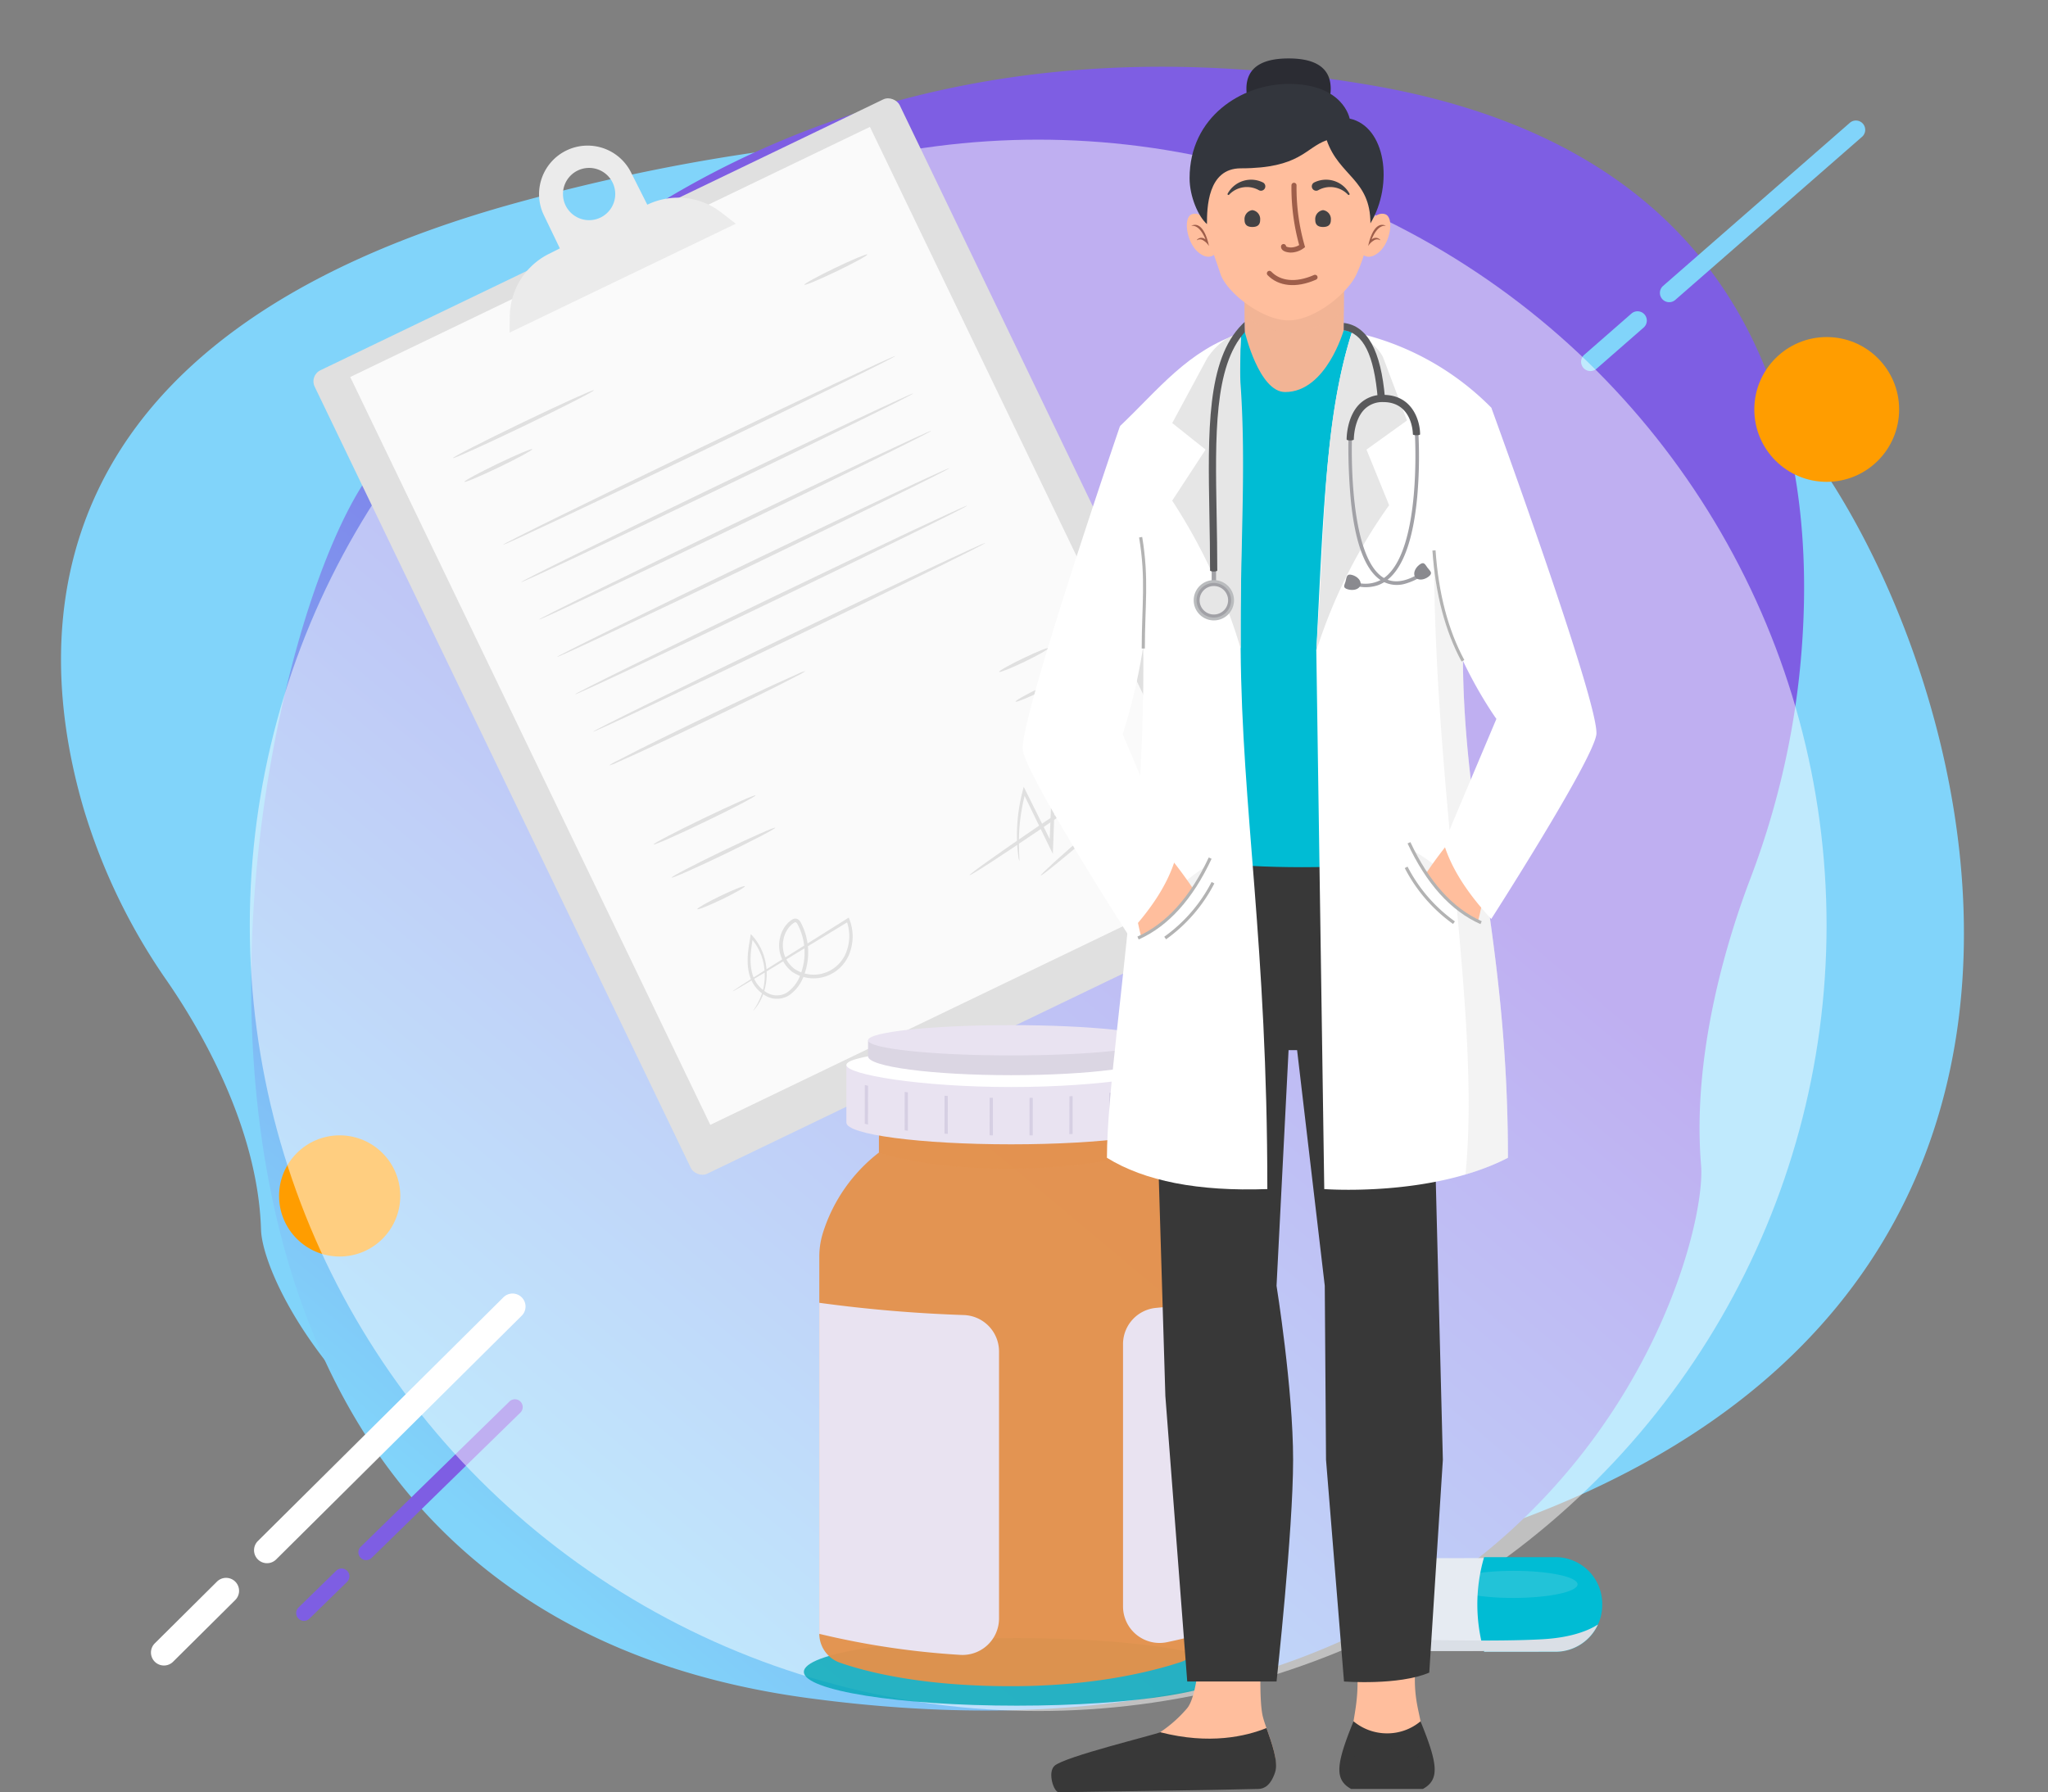 <svg xmlns="http://www.w3.org/2000/svg" xmlns:xlink="http://www.w3.org/1999/xlink" width="402.642" height="352.433" viewBox="0 0 402.642 352.433">
  <rect x="0" y="0" width="402.642" height="352.433" fill="#808080" stroke="none"/>
  <defs>
    <linearGradient id="linear-gradient" x1="-0.088" y1="1.297" x2="0.603" y2="0.362" gradientUnits="objectBoundingBox">
      <stop offset="0" stop-color="#81d4fa"/>
      <stop offset="0.424" stop-color="#81d4fa"/>
      <stop offset="1" stop-color="#7e5ee3"/>
    </linearGradient>
  </defs>
  <g id="Grupo_71892" data-name="Grupo 71892" transform="translate(10146 1743.092)">
    <path id="Trazado_100532" data-name="Trazado 100532" d="M337.382,72.751c-19.689-20.583-90-88.337-235.326-69.469C3.878,16.029-4.008,73.4,1.209,109.284a118.834,118.834,0,0,0,11.546,35.976c5.1,10.192,13.7,30.9,11.485,50.991-1.792,16.278,33.752,113.209,210.011,95.2S368.38,105.158,337.382,72.751Z" transform="translate(-10146 -1692.248) rotate(-8)" fill="#81d4fa"/>
    <path id="Trazado_100534" data-name="Trazado 100534" d="M921.708,275.229c16.454-22.656,75.219-97.232,196.666-76.465,82.049,14.031,88.639,77.182,84.279,116.677a161.768,161.768,0,0,1-9.649,39.6c-4.258,11.218-11.446,34.009-9.6,56.126,1.5,17.917-28.207,124.609-175.51,104.785S895.8,310.9,921.708,275.229Z" transform="translate(-10994.971 -1925.117)" fill="url(#linear-gradient)"/>
    <g id="Grupo_53817" data-name="Grupo 53817" transform="translate(-10116.317 -1488.7)">
      <path id="Trazado_100506" data-name="Trazado 100506" d="M991.11,495.074,942.835,543a2.55,2.55,0,0,1-3.593-3.619l48.275-47.925a2.55,2.55,0,1,1,3.593,3.619Z" transform="translate(-918.245 -490.714)" fill="#fff"/>
      <path id="Trazado_100507" data-name="Trazado 100507" d="M928.181,569.219l-12.187,12.1A2.55,2.55,0,1,1,912.4,577.7l12.186-12.1a2.55,2.55,0,1,1,3.592,3.619Z" transform="translate(-911.649 -508.934)" fill="#fff"/>
    </g>
    <g id="Grupo_53818" data-name="Grupo 53818" transform="translate(-10087.768 -1467.949)">
      <path id="Trazado_100508" data-name="Trazado 100508" d="M997.584,520.853,968.353,549.41a1.532,1.532,0,1,1-2.14-2.191l29.231-28.557a1.532,1.532,0,0,1,2.141,2.191Z" transform="translate(-953.492 -518.226)" fill="#7e5ee3"/>
      <path id="Trazado_100509" data-name="Trazado 100509" d="M959.48,565.034l-7.38,7.209a1.532,1.532,0,0,1-2.141-2.192l7.379-7.208a1.532,1.532,0,1,1,2.141,2.191Z" transform="translate(-949.499 -529.083)" fill="#7e5ee3"/>
    </g>
    <path id="Trazado_100510" data-name="Trazado 100510" d="M1206.542,150.811l-36.71,32.069a1.827,1.827,0,0,0,2.4,2.752l36.71-32.069a1.827,1.827,0,1,0-2.4-2.752Z" transform="translate(-10988.913 -1869.706)" fill="#81d4fa"/>
    <path id="Trazado_100511" data-name="Trazado 100511" d="M1157.075,204.348l-9.267,8.1a1.827,1.827,0,1,0,2.4,2.752l9.267-8.1a1.827,1.827,0,0,0-2.4-2.752Z" transform="translate(-10982.282 -1885.82)" fill="#81d4fa"/>
    <circle id="Elipse_4060" data-name="Elipse 4060" cx="11.915" cy="11.915" r="11.915" transform="translate(-10091.136 -1519.829)" fill="#ff9d00"/>
    <circle id="Elipse_4061" data-name="Elipse 4061" cx="14.237" cy="14.237" r="14.237" transform="translate(-9801.098 -1676.811)" fill="#ff9d00"/>
    <ellipse id="Elipse_4979" data-name="Elipse 4979" cx="155" cy="154.5" rx="155" ry="154.5" transform="translate(-10096.892 -1715.63)" fill="#fff" opacity="0.5"/>
    <g id="Grupo_170267" data-name="Grupo 170267" transform="translate(-11141.006 -2180.639)">
      <g id="Grupo_167554" data-name="Grupo 167554" transform="translate(1055.822 456.044)">
        <g id="Grupo_167489" data-name="Grupo 167489">
          <g id="Grupo_167488" data-name="Grupo 167488">
            <rect id="Rectángulo_47550" data-name="Rectángulo 47550" width="127.647" height="175.343" rx="2.408" transform="translate(0 55.363) rotate(-25.704)" fill="#e0e0e0"/>
          </g>
        </g>
        <g id="Grupo_167491" data-name="Grupo 167491" transform="translate(8.043 6.458)">
          <g id="Grupo_167490" data-name="Grupo 167490">
            <rect id="Rectángulo_47551" data-name="Rectángulo 47551" width="113.392" height="163.215" transform="translate(0 49.18) rotate(-25.704)" fill="#fafafa"/>
          </g>
        </g>
        <g id="Grupo_167493" data-name="Grupo 167493" transform="translate(39.367 10.135)">
          <g id="Grupo_167492" data-name="Grupo 167492">
            <path id="Trazado_203493" data-name="Trazado 203493" d="M158.558,69.535a13.9,13.9,0,0,0-14.533-1.519L140.892,61.8a9.544,9.544,0,0,0-12.739-4.461h0a9.546,9.546,0,0,0-4.461,12.74l3.142,6.525L124.658,77.7a13.9,13.9,0,0,0-7.665,12.237l-.044,3.234,44.484-21.413Zm-23.742,1.013a5.138,5.138,0,1,1,2.4-6.857A5.138,5.138,0,0,1,134.816,70.548Z" transform="translate(-116.949 -56.394)" fill="#ebebeb"/>
          </g>
        </g>
        <g id="Grupo_167496" data-name="Grupo 167496" transform="translate(28.235 58.237)">
          <g id="Grupo_167495" data-name="Grupo 167495">
            <g id="Grupo_167494" data-name="Grupo 167494">
              <path id="Trazado_203494" data-name="Trazado 203494" d="M136.739,90.6c.089.181-6.044,3.315-13.692,7s-13.924,6.519-14.012,6.338,6.042-3.315,13.694-7S136.652,90.42,136.739,90.6Z" transform="translate(-109.034 -90.594)" fill="#e0e0e0"/>
            </g>
          </g>
        </g>
        <g id="Grupo_167499" data-name="Grupo 167499" transform="translate(30.483 69.809)">
          <g id="Grupo_167498" data-name="Grupo 167498">
            <g id="Grupo_167497" data-name="Grupo 167497">
              <path id="Trazado_203495" data-name="Trazado 203495" d="M123.987,98.839c.087.181-2.83,1.768-6.516,3.543s-6.747,3.066-6.836,2.883,2.83-1.768,6.518-3.543S123.9,98.656,123.987,98.839Z" transform="translate(-110.633 -98.822)" fill="#e0e0e0"/>
            </g>
          </g>
        </g>
        <g id="Grupo_167502" data-name="Grupo 167502" transform="translate(38.087 51.511)">
          <g id="Grupo_167501" data-name="Grupo 167501">
            <g id="Grupo_167500" data-name="Grupo 167500">
              <path id="Trazado_203496" data-name="Trazado 203496" d="M193.142,85.815c.087.183-17.1,8.639-38.391,18.887s-38.625,18.41-38.713,18.227,17.1-8.636,38.395-18.887S193.055,85.633,193.142,85.815Z" transform="translate(-116.039 -85.812)" fill="#e0e0e0"/>
            </g>
          </g>
        </g>
        <g id="Grupo_167505" data-name="Grupo 167505" transform="translate(41.626 58.864)">
          <g id="Grupo_167504" data-name="Grupo 167504">
            <g id="Grupo_167503" data-name="Grupo 167503">
              <path id="Trazado_203497" data-name="Trazado 203497" d="M195.658,91.043c.089.181-17.1,8.639-38.391,18.885s-38.625,18.41-38.713,18.228,17.1-8.637,38.395-18.888S195.571,90.86,195.658,91.043Z" transform="translate(-118.555 -91.04)" fill="#e0e0e0"/>
            </g>
          </g>
        </g>
        <g id="Grupo_167508" data-name="Grupo 167508" transform="translate(45.164 66.216)">
          <g id="Grupo_167507" data-name="Grupo 167507">
            <g id="Grupo_167506" data-name="Grupo 167506">
              <path id="Trazado_203498" data-name="Trazado 203498" d="M198.174,96.27c.089.183-17.1,8.639-38.391,18.887s-38.625,18.41-38.713,18.227,17.1-8.637,38.395-18.888S198.087,96.088,198.174,96.27Z" transform="translate(-121.071 -96.267)" fill="#e0e0e0"/>
            </g>
          </g>
        </g>
        <g id="Grupo_167511" data-name="Grupo 167511" transform="translate(48.703 73.569)">
          <g id="Grupo_167510" data-name="Grupo 167510">
            <g id="Grupo_167509" data-name="Grupo 167509">
              <path id="Trazado_203499" data-name="Trazado 203499" d="M200.692,101.5c.087.181-17.1,8.639-38.392,18.885s-38.624,18.41-38.713,18.228,17.1-8.637,38.395-18.888S200.6,101.315,200.692,101.5Z" transform="translate(-123.587 -101.495)" fill="#e0e0e0"/>
            </g>
          </g>
        </g>
        <g id="Grupo_167514" data-name="Grupo 167514" transform="translate(52.242 80.921)">
          <g id="Grupo_167513" data-name="Grupo 167513">
            <g id="Grupo_167512" data-name="Grupo 167512">
              <path id="Trazado_203500" data-name="Trazado 203500" d="M203.208,106.725c.087.183-17.1,8.639-38.392,18.887s-38.624,18.41-38.713,18.227,17.1-8.637,38.4-18.888S203.12,106.543,203.208,106.725Z" transform="translate(-126.103 -106.722)" fill="#e0e0e0"/>
            </g>
          </g>
        </g>
        <g id="Grupo_167517" data-name="Grupo 167517" transform="translate(55.782 88.274)">
          <g id="Grupo_167516" data-name="Grupo 167516">
            <g id="Grupo_167515" data-name="Grupo 167515">
              <path id="Trazado_203501" data-name="Trazado 203501" d="M205.723,111.953c.087.181-17.1,8.637-38.391,18.885s-38.625,18.41-38.713,18.228,17.1-8.637,38.395-18.888S205.636,111.77,205.723,111.953Z" transform="translate(-128.62 -111.95)" fill="#e0e0e0"/>
            </g>
          </g>
        </g>
        <g id="Grupo_167520" data-name="Grupo 167520" transform="translate(58.972 113.457)">
          <g id="Grupo_167519" data-name="Grupo 167519">
            <g id="Grupo_167518" data-name="Grupo 167518">
              <path id="Trazado_203502" data-name="Trazado 203502" d="M169.44,129.861a7.528,7.528,0,0,1-1.453.857l-4.08,2.094c-3.46,1.738-8.26,4.094-13.583,6.657s-10.161,4.845-13.678,6.464l-4.182,1.883a7.467,7.467,0,0,1-1.577.6,7.5,7.5,0,0,1,1.453-.857l4.08-2.094c3.46-1.738,8.262-4.094,13.585-6.658s10.159-4.844,13.675-6.463l4.182-1.883A7.4,7.4,0,0,1,169.44,129.861Z" transform="translate(-130.888 -129.855)" fill="#e0e0e0"/>
            </g>
          </g>
        </g>
        <g id="Grupo_167523" data-name="Grupo 167523" transform="translate(97.34 31.531)">
          <g id="Grupo_167522" data-name="Grupo 167522">
            <g id="Grupo_167521" data-name="Grupo 167521">
              <path id="Trazado_203503" data-name="Trazado 203503" d="M170.519,71.625c.087.181-2.606,1.661-6.017,3.3s-6.246,2.826-6.333,2.643,2.6-1.66,6.017-3.3S170.43,71.443,170.519,71.625Z" transform="translate(-158.167 -71.607)" fill="#e0e0e0"/>
            </g>
          </g>
        </g>
        <g id="Grupo_167526" data-name="Grupo 167526" transform="translate(67.684 137.908)">
          <g id="Grupo_167525" data-name="Grupo 167525">
            <g id="Grupo_167524" data-name="Grupo 167524">
              <path id="Trazado_203504" data-name="Trazado 203504" d="M157.111,147.25c.089.181-4.325,2.488-9.854,5.149s-10.085,4.672-10.173,4.491,4.325-2.488,9.855-5.151S157.023,147.068,157.111,147.25Z" transform="translate(-137.082 -147.239)" fill="#e0e0e0"/>
            </g>
          </g>
        </g>
        <g id="Grupo_167529" data-name="Grupo 167529" transform="translate(71.232 144.263)">
          <g id="Grupo_167528" data-name="Grupo 167528">
            <g id="Grupo_167527" data-name="Grupo 167527">
              <path id="Trazado_203505" data-name="Trazado 203505" d="M159.966,151.768c.089.181-4.4,2.523-10.02,5.229s-10.252,4.753-10.341,4.571,4.4-2.525,10.023-5.231S159.879,151.585,159.966,151.768Z" transform="translate(-139.604 -151.757)" fill="#e0e0e0"/>
            </g>
          </g>
        </g>
        <g id="Grupo_167532" data-name="Grupo 167532" transform="translate(135.627 108.939)">
          <g id="Grupo_167531" data-name="Grupo 167531">
            <g id="Grupo_167530" data-name="Grupo 167530">
              <path id="Trazado_203506" data-name="Trazado 203506" d="M195.07,126.666c.089.181-2.008,1.373-4.681,2.66s-4.912,2.181-5,2,2.008-1.373,4.681-2.658S194.983,126.483,195.07,126.666Z" transform="translate(-185.388 -126.642)" fill="#e0e0e0"/>
            </g>
          </g>
        </g>
        <g id="Grupo_167535" data-name="Grupo 167535" transform="translate(138.854 114.786)">
          <g id="Grupo_167534" data-name="Grupo 167534">
            <g id="Grupo_167533" data-name="Grupo 167533">
              <path id="Trazado_203507" data-name="Trazado 203507" d="M197.364,130.823c.087.183-2.008,1.374-4.681,2.66s-4.912,2.181-5,2,2.007-1.373,4.681-2.66S197.276,130.641,197.364,130.823Z" transform="translate(-187.682 -130.799)" fill="#e0e0e0"/>
            </g>
          </g>
        </g>
        <g id="Grupo_167538" data-name="Grupo 167538" transform="translate(76.274 155.758)">
          <g id="Grupo_167537" data-name="Grupo 167537">
            <g id="Grupo_167536" data-name="Grupo 167536">
              <path id="Trazado_203508" data-name="Trazado 203508" d="M152.537,159.954c.089.181-1.933,1.336-4.513,2.578s-4.744,2.1-4.831,1.92,1.933-1.336,4.513-2.58S152.449,159.771,152.537,159.954Z" transform="translate(-143.189 -159.93)" fill="#e0e0e0"/>
            </g>
          </g>
        </g>
        <g id="Grupo_167541" data-name="Grupo 167541" transform="translate(145.23 121.627)">
          <g id="Grupo_167540" data-name="Grupo 167540">
            <g id="Grupo_167539" data-name="Grupo 167539">
              <path id="Trazado_203509" data-name="Trazado 203509" d="M199.229,135.7c.087.181-1.411,1.084-3.346,2.017s-3.575,1.539-3.664,1.356,1.411-1.084,3.346-2.017S199.14,135.513,199.229,135.7Z" transform="translate(-192.215 -135.663)" fill="#e0e0e0"/>
            </g>
          </g>
        </g>
        <g id="Grupo_167544" data-name="Grupo 167544" transform="translate(83.278 161.95)">
          <g id="Grupo_167543" data-name="Grupo 167543">
            <g id="Grupo_167542" data-name="Grupo 167542">
              <path id="Trazado_203510" data-name="Trazado 203510" d="M148.169,178.789a1.79,1.79,0,0,1,.39-.3l1.184-.789,4.549-2.916,16.327-10.252.322-.2.138.353a9.209,9.209,0,0,1,.18,6.2,7.586,7.586,0,0,1-4.5,4.871,7.5,7.5,0,0,1-6.958-.783,6.539,6.539,0,0,1-2.331-6.85,5.915,5.915,0,0,1,1.345-2.553,3.562,3.562,0,0,1,.527-.5,2.5,2.5,0,0,1,.639-.437,1.046,1.046,0,0,1,.982.032,1.661,1.661,0,0,1,.557.647,12.609,12.609,0,0,1,.627,10.348,7.838,7.838,0,0,1-3.025,4.007,4.5,4.5,0,0,1-4.75-.105,6.782,6.782,0,0,1-2.819-3.53c-.918-2.844-.34-5.592.045-7.938l.087-.536.36.4a11.017,11.017,0,0,1,2.679,6.062,11.724,11.724,0,0,1-.47,4.989,10.449,10.449,0,0,1-1.415,2.831c-.214.291-.4.494-.523.636s-.19.2-.2.2a13.172,13.172,0,0,0,1.862-3.748,11.681,11.681,0,0,0,.336-4.851,10.662,10.662,0,0,0-2.654-5.764l.447-.132c-.36,2.349-.862,5.034.018,7.654A6.182,6.182,0,0,0,154.708,179a3.83,3.83,0,0,0,4.069.08,7.2,7.2,0,0,0,2.72-3.679,11.94,11.94,0,0,0-.612-9.747,1,1,0,0,0-.3-.371c-.084-.049-.158-.053-.309.01a3.622,3.622,0,0,0-.92.764,5.193,5.193,0,0,0-1.176,2.238,5.821,5.821,0,0,0,2.046,6.085,6.8,6.8,0,0,0,6.283.71,6.9,6.9,0,0,0,4.1-4.422,8.578,8.578,0,0,0-.127-5.753l.461.153L154.486,175.1l-4.64,2.767-1.235.707A1.869,1.869,0,0,1,148.169,178.789Z" transform="translate(-148.169 -164.332)" fill="#e0e0e0"/>
            </g>
          </g>
        </g>
        <g id="Grupo_167547" data-name="Grupo 167547" transform="translate(139.116 133.645)">
          <g id="Grupo_167546" data-name="Grupo 167546">
            <g id="Grupo_167545" data-name="Grupo 167545">
              <path id="Trazado_203511" data-name="Trazado 203511" d="M205.061,151.511a4.557,4.557,0,0,1-.235,1.319,5.413,5.413,0,0,1-.637,1.491,3.141,3.141,0,0,1-1.765,1.345,2.182,2.182,0,0,1-1.368-.045,2.759,2.759,0,0,1-1.169-.911,26.614,26.614,0,0,1-1.578-2.682c-1.059-1.935-2.234-4.076-3.5-6.38l.64-.149c-.114,3.225-.236,6.746-.366,10.432-.034.878-.068,1.747-.1,2.6l-.055,1.454-.637-1.308c-1.923-3.952-3.716-7.639-5.281-10.858l.584-.056a37.386,37.386,0,0,0-1.339,9.81c0,2.4.163,3.769.082,3.778a3.805,3.805,0,0,1-.2-.973,27.742,27.742,0,0,1-.243-2.8,34.431,34.431,0,0,1,1.1-9.981l.211-.809.374.752c1.592,3.207,3.418,6.878,5.374,10.813l-.692.148q.046-1.281.1-2.6c.148-3.688.288-7.206.418-10.431l.051-1.264.589,1.115,3.4,6.431a28.426,28.426,0,0,0,1.468,2.648,1.883,1.883,0,0,0,2.038.861,3.584,3.584,0,0,0,2.3-2.5A9.083,9.083,0,0,1,205.061,151.511Z" transform="translate(-187.869 -144.208)" fill="#e0e0e0"/>
            </g>
          </g>
        </g>
        <g id="Grupo_167550" data-name="Grupo 167550" transform="translate(129.816 135.674)">
          <g id="Grupo_167549" data-name="Grupo 167549">
            <g id="Grupo_167548" data-name="Grupo 167548">
              <path id="Trazado_203512" data-name="Trazado 203512" d="M207.6,145.656c.114.167-5.691,4.314-12.962,9.26s-13.262,8.822-13.376,8.654,5.689-4.312,12.964-9.26S207.483,145.488,207.6,145.656Z" transform="translate(-181.257 -145.65)" fill="#e0e0e0"/>
            </g>
          </g>
        </g>
        <g id="Grupo_167553" data-name="Grupo 167553" transform="translate(143.797 136.908)">
          <g id="Grupo_167552" data-name="Grupo 167552">
            <g id="Grupo_167551" data-name="Grupo 167551">
              <path id="Trazado_203513" data-name="Trazado 203513" d="M210.688,146.532c.132.153-4.124,4.028-9.505,8.653s-9.851,8.252-9.983,8.1,4.124-4.027,9.507-8.654S210.558,146.379,210.688,146.532Z" transform="translate(-191.197 -146.528)" fill="#e0e0e0"/>
            </g>
          </g>
        </g>
      </g>
      <g id="STORY_3" data-name="STORY 3" transform="translate(1153.051 449.038)">
        <g id="Grupo_170216" data-name="Grupo 170216" transform="translate(0 0)">
          <g id="Grupo_170172" data-name="Grupo 170172" transform="translate(112.39 294.715)">
            <g id="Grupo_170170" data-name="Grupo 170170">
              <path id="Trazado_205964" data-name="Trazado 205964" d="M-485.747,2934.643l13.058-.009-.012-18.245-13.058.009a9.006,9.006,0,0,0-9,9.012v.233A9.007,9.007,0,0,0-485.747,2934.643Z" transform="translate(494.76 -2916.199)" fill="#e6ebf2"/>
              <path id="Trazado_205965" data-name="Trazado 205965" d="M-423.055,2934.461a9.184,9.184,0,0,0,9.178-9.19v-.237a9.185,9.185,0,0,0-9.19-9.178l-14.035.01a33.136,33.136,0,0,0,.012,18.605Z" transform="translate(458.443 -2915.855)" fill="#00bcd4"/>
            </g>
            <g id="Grupo_170171" data-name="Grupo 170171" transform="translate(1.272 13.244)" style="mix-blend-mode: multiply;isolation: isolate">
              <path id="Trazado_205966" data-name="Trazado 205966" d="M-483.439,2958.33l12.3-.008c.017.061.027.12.044.18l14.035-.009a9.178,9.178,0,0,0,8.337-5.363c-1.6,1.031-4.873,2.542-10.743,2.893-9.1.544-25.708.081-25.708.081a9.251,9.251,0,0,1-6-2.183A8.992,8.992,0,0,0-483.439,2958.33Z" transform="translate(491.18 -2953.131)" fill="#dadfe6"/>
            </g>
            <path id="Trazado_205967" data-name="Trazado 205967" d="M-441.326,2928.768c-6.964.007-12.61-1.181-12.612-2.653s5.643-2.67,12.607-2.677,12.611,1.181,12.612,2.653S-434.362,2928.761-441.326,2928.768Z" transform="translate(468.441 -2920.744)" fill="#e6ebf2" opacity="0.15" style="mix-blend-mode: screen;isolation: isolate"/>
          </g>
          <ellipse id="Elipse_5455" data-name="Elipse 5455" cx="41.863" cy="6.646" rx="41.863" ry="6.646" transform="translate(0 310.633)" fill="#01a6b5" opacity="0.8" style="mix-blend-mode: multiply;isolation: isolate"/>
          <g id="Grupo_170180" data-name="Grupo 170180" transform="translate(3.027 190.099)">
            <g id="Grupo_170179" data-name="Grupo 170179">
              <path id="Trazado_205968" data-name="Trazado 205968" d="M-790.848,2679.863l.011-6.645,25.9.042,25.9.042-.011,6.645a32.088,32.088,0,0,1,10.942,15.773,15.778,15.778,0,0,1,.725,4.746v73.851a6.047,6.047,0,0,1-4.156,5.749c-5.711,1.878-17.176,4.768-33.581,4.741-17.283-.028-28.054-2.764-33.39-4.625a6.054,6.054,0,0,1-4.064-5.718v-74.09a15.744,15.744,0,0,1,.741-4.8A32.087,32.087,0,0,1-790.848,2679.863Z" transform="translate(802.576 -2654.808)" fill="#e5914a" fill-rule="evenodd" opacity="0.95"/>
              <path id="Trazado_205969" data-name="Trazado 205969" d="M-717.77,2679.948s-10.418,3.1-26.658,3.075-25.137-3.16-25.137-3.16l.006-6.645h51.8Z" transform="translate(781.293 -2654.808)" fill="#e5914a" fill-rule="evenodd" opacity="0.3" style="mix-blend-mode: multiply;isolation: isolate"/>
              <g id="Grupo_170175" data-name="Grupo 170175" transform="translate(5.328)">
                <path id="Trazado_205970" data-name="Trazado 205970" d="M-722.779,2654.767c0,2.362-14.506,4.277-32.4,4.277s-32.4-1.915-32.4-4.277v-11.333h64.8Z" transform="translate(787.579 -2635.606)" fill="#e9e3f1"/>
                <g id="Grupo_170173" data-name="Grupo 170173" transform="translate(3.614 11.759)" opacity="0.3" style="mix-blend-mode: multiply;isolation: isolate">
                  <path id="Trazado_205971" data-name="Trazado 205971" d="M-707.688,2669l-.641-.011.011-7.387.635.013Z" transform="translate(732.872 -2659.081)" fill="#a9a1c2"/>
                  <path id="Trazado_205972" data-name="Trazado 205972" d="M-732.639,2667.978l-.641-.037.011-7.458.635.044Z" transform="translate(748.958 -2658.357)" fill="#a9a1c2"/>
                  <path id="Trazado_205973" data-name="Trazado 205973" d="M-754.705,2666l-.64-.07.011-7.558.634.078Z" transform="translate(763.184 -2656.996)" fill="#a9a1c2"/>
                  <path id="Trazado_205974" data-name="Trazado 205974" d="M-776.769,2662.294q-.331-.076-.639-.155l.011-7.632q.3.078.633.154Z" transform="translate(777.408 -2654.504)" fill="#a9a1c2"/>
                  <path id="Trazado_205975" data-name="Trazado 205975" d="M-616.531,2662.134q-.309.078-.64.155l.011-7.636q.328-.077.633-.155Z" transform="translate(674.101 -2654.498)" fill="#a9a1c2"/>
                  <path id="Trazado_205976" data-name="Trazado 205976" d="M-641.486,2666.263c-.212.022-.423.044-.64.065l.011-7.538.634-.073Z" transform="translate(690.19 -2657.218)" fill="#a9a1c2"/>
                  <path id="Trazado_205977" data-name="Trazado 205977" d="M-663.554,2668.122l-.641.033.011-7.441.635-.039Z" transform="translate(704.418 -2658.48)" fill="#a9a1c2"/>
                  <path id="Trazado_205978" data-name="Trazado 205978" d="M-685.621,2668.994l-.641.011.011-7.384.635-.013Z" transform="translate(718.645 -2659.081)" fill="#a9a1c2"/>
                </g>
                <path id="Trazado_205979" data-name="Trazado 205979" d="M-787.579,2637.21c0,1.894,14.506,4.343,32.4,4.343s32.4-2.449,32.4-4.343-14.506-3.429-32.4-3.429S-787.579,2635.316-787.579,2637.21Z" transform="translate(787.579 -2629.382)" fill="#fff"/>
                <g id="Grupo_170174" data-name="Grupo 170174" transform="translate(4.261)">
                  <path id="Trazado_205980" data-name="Trazado 205980" d="M-719.308,2632.931c0,2.052-12.6,3.715-28.139,3.715s-28.139-1.663-28.139-3.715v-3.147h56.278Z" transform="translate(775.586 -2626.805)" fill="#dbd6e3"/>
                  <ellipse id="Elipse_5456" data-name="Elipse 5456" cx="28.139" cy="2.978" rx="28.139" ry="2.978" fill="#e9e3f1"/>
                </g>
              </g>
              <g id="Grupo_170178" data-name="Grupo 170178" transform="translate(0 54.602)">
                <g id="Grupo_170176" data-name="Grupo 170176">
                  <path id="Trazado_205981" data-name="Trazado 205981" d="M-802.576,2775.085v65.1a159.32,159.32,0,0,0,27.74,4.135,7.176,7.176,0,0,0,7.6-7.167v-52.5a7.168,7.168,0,0,0-6.942-7.16A278.753,278.753,0,0,1-802.576,2775.085Z" transform="translate(802.576 -2775.085)" fill="#e9e3f1"/>
                </g>
                <g id="Grupo_170177" data-name="Grupo 170177" transform="translate(59.717)">
                  <path id="Trazado_205982" data-name="Trazado 205982" d="M-619.02,2775.085q-4.453.583-8.994,1a7.156,7.156,0,0,0-6.48,7.137v51.577a7.185,7.185,0,0,0,8.663,7.022q3.435-.716,6.81-1.635Z" transform="translate(634.494 -2775.085)" fill="#e9e3f1"/>
                </g>
              </g>
            </g>
          </g>
          <g id="Grupo_170215" data-name="Grupo 170215" transform="translate(19.779)">
            <g id="Grupo_170214" data-name="Grupo 170214" transform="translate(23.24)">
              <g id="Grupo_170181" data-name="Grupo 170181" transform="translate(5.619 304.252)">
                <path id="Trazado_205983" data-name="Trazado 205983" d="M-624.572,2942.7s-1.276,16.2-.241,21.461c.555,2.819,3.642,8.621,2.226,11.273s-3.637,1.346-3.637,1.346l-32.823,1c-2,.032-3.962.3-2.349-.885,2.639-1.945,4.768-3.23,13.2-7.317.55-.267,2.551-1.542,3.273-1.984a25.415,25.415,0,0,0,5.251-4.649c2.636-2.941,2.866-17.205,2.866-17.205Z" transform="translate(666.327 -2942.7)" fill="#ffbe9d"/>
                <path id="Trazado_205984" data-name="Trazado 205984" d="M-652.789,3011.27c9.708,2.5,16.884.8,20.9-.823,1.035,2.941,2.408,6.63,1.68,8.758-.891,2.6-2.16,3.193-3.281,3.223-8.868.233-32.482.551-39.243.64-.944.012-2.242-3.817-.858-5.165C-671.719,3016.078-653.513,3011.713-652.789,3011.27Z" transform="translate(674.197 -2986.377)" fill="#383838"/>
              </g>
              <g id="Grupo_170182" data-name="Grupo 170182" transform="translate(62.26 308.845)">
                <path id="Trazado_205985" data-name="Trazado 205985" d="M-494.331,2955.627h-13.8c3.325,15.8-1.5,18.457.944,23.414a13.9,13.9,0,0,0,12.121,0C-492.45,2972.877-498.049,2971.526-494.331,2955.627Z" transform="translate(510.492 -2955.627)" fill="#ffbe9d"/>
                <path id="Trazado_205986" data-name="Trazado 205986" d="M-511.992,3006.72c-3.352,8.26-3.871,11.435-.471,13.3h14.116c3.4-1.869,2.882-5.044-.471-13.3a10.163,10.163,0,0,1-6.569,2.372A10.324,10.324,0,0,1-511.992,3006.72Z" transform="translate(514.773 -2988.567)" fill="#383838"/>
                <path id="Trazado_205987" data-name="Trazado 205987" d="M-493.9,3023.3c0,.463-2.85,0-6.365,0s-6.366.463-6.366,0,2.85-1.676,6.366-1.676S-493.9,3022.834-493.9,3023.3Z" transform="translate(509.521 -2998.174)" fill="#383838" opacity="0.5" style="mix-blend-mode: screen;isolation: isolate"/>
              </g>
              <path id="Trazado_205988" data-name="Trazado 205988" d="M-565.79,2510.694l3.172,124.8-2.67,41.853c-6.03,2.583-16.767,1.75-16.767,1.75l-3.533-43.6-.247-34.213-5.439-46.338h-1.677l-2.365,46.338s3.257,20.234,3.257,34.213-3.257,43.6-3.257,43.6h-17.559l-4.3-56.15-3.368-111.549Z" transform="translate(645.224 -2359.927)" fill="#383838"/>
              <path id="Trazado_205989" data-name="Trazado 205989" d="M-547.808,2219.558c0,17.887-19.207,14.728-19.207,2.76,0,0-.257-4.454-.257-5.555s-.034-8.932-.034-8.932l19.6-.394Z" transform="translate(610.902 -2164.412)" fill="#f2b495"/>
              <g id="Grupo_170183" data-name="Grupo 170183" transform="translate(43.596 43.024)" opacity="0.3" style="mix-blend-mode: multiply;isolation: isolate">
                <path id="Trazado_205990" data-name="Trazado 205990" d="M-567.306,2207.83s.019,4.365.028,7.035a13.9,13.9,0,0,0,8.647,3.464c4.258,0,8.657-2.685,10.867-3.979l.058-6.914Z" transform="translate(567.306 -2207.436)" fill="#f2b495"/>
              </g>
              <path id="Trazado_205991" data-name="Trazado 205991" d="M-557.492,2134.34a31.049,31.049,0,0,1-2.524,8.784c-1.569,3.7-8.214,9.216-13.418,9.216s-12.241-5.513-13.418-9.216c-.948-2.984-2.262-5.979-2.525-8.784-.217-2.335-2.269-10.289.709-17.189,2.224-5.152,8.856-8.405,15.233-8.336,6.377-.069,13.009,3.184,15.233,8.336C-555.222,2124.051-557.274,2132-557.492,2134.34Z" transform="translate(625.705 -2100.829)" fill="#ffbe9d"/>
              <g id="Grupo_170184" data-name="Grupo 170184" transform="translate(66.924 30.532)">
                <path id="Trazado_205992" data-name="Trazado 205992" d="M-500.848,2174.41s1.7-2.661,3.531-2.039,1.045,5.5-1.115,7.394c-2.037,1.79-3.215.58-3.215.58Z" transform="translate(501.647 -2172.277)" fill="#ffbe9d"/>
                <path id="Trazado_205993" data-name="Trazado 205993" d="M-495.4,2178.59c.012,0,.006.037-.008.036-1.622-.152-2.578,2.293-2.742,2.68a2.028,2.028,0,0,1,.286-.18,1.141,1.141,0,0,1,1.416.283c.017.017,0,.066-.022.053a1.145,1.145,0,0,0-1.3.09,3,3,0,0,0-1.049,1.056C-498.835,2182.639-497.936,2177.507-495.4,2178.59Z" transform="translate(499.823 -2176.25)" fill="#9e5e4a"/>
              </g>
              <g id="Grupo_170185" data-name="Grupo 170185" transform="translate(32.266 30.532)">
                <path id="Trazado_205994" data-name="Trazado 205994" d="M-594.641,2174.41s-1.7-2.661-3.531-2.039-1.045,5.5,1.115,7.394c2.037,1.79,3.215.58,3.215.58Z" transform="translate(599.195 -2172.277)" fill="#ffbe9d"/>
                <path id="Trazado_205995" data-name="Trazado 205995" d="M-596.589,2178.59c-.012,0-.006.037.008.036,1.622-.152,2.578,2.293,2.742,2.68a2.028,2.028,0,0,0-.286-.18,1.14,1.14,0,0,0-1.416.283c-.018.017,0,.066.022.053a1.144,1.144,0,0,1,1.3.09,3,3,0,0,1,1.05,1.056C-593.154,2182.639-594.053,2177.507-596.589,2178.59Z" transform="translate(597.519 -2176.25)" fill="#9e5e4a"/>
              </g>
              <g id="Grupo_170189" data-name="Grupo 170189" transform="translate(40.27 23.856)">
                <g id="Grupo_170188" data-name="Grupo 170188">
                  <g id="Grupo_170186" data-name="Grupo 170186">
                    <path id="Trazado_205996" data-name="Trazado 205996" d="M-570.489,2155.549a.858.858,0,0,0,1.157-.372.859.859,0,0,0-.372-1.157,5.247,5.247,0,0,0-6.934,2.188.178.178,0,0,0,.271.227A4.806,4.806,0,0,1-570.489,2155.549Z" transform="translate(576.669 -2153.486)" fill="#434244"/>
                  </g>
                  <g id="Grupo_170187" data-name="Grupo 170187" transform="translate(16.571)">
                    <path id="Trazado_205997" data-name="Trazado 205997" d="M-528.775,2155.549a.859.859,0,0,1-1.157-.372.86.86,0,0,1,.372-1.157,5.247,5.247,0,0,1,6.934,2.188.178.178,0,0,1-.271.227A4.806,4.806,0,0,0-528.775,2155.549Z" transform="translate(530.027 -2153.486)" fill="#434244"/>
                  </g>
                </g>
                <path id="Trazado_205998" data-name="Trazado 205998" d="M-553.491,2205.306c1.934,2,5.158,2.462,8.969.777" transform="translate(561.726 -2186.895)" fill="none" stroke="#9e5e4a" stroke-linecap="round" stroke-miterlimit="10" stroke-width="1"/>
                <path id="Trazado_205999" data-name="Trazado 205999" d="M-565.707,2170.306a1.775,1.775,0,0,1,1.532,1.943c0,1.073-.686,1.368-1.532,1.368s-1.532-.3-1.532-1.368A1.775,1.775,0,0,1-565.707,2170.306Z" transform="translate(570.589 -2164.33)" fill="#434244"/>
                <path id="Trazado_206000" data-name="Trazado 206000" d="M-526.582,2170.306a1.775,1.775,0,0,1,1.532,1.943c0,1.073-.686,1.368-1.532,1.368s-1.532-.3-1.532-1.368A1.775,1.775,0,0,1-526.582,2170.306Z" transform="translate(545.365 -2164.33)" fill="#434244"/>
                <path id="Trazado_206001" data-name="Trazado 206001" d="M-543.6,2156.559a42,42,0,0,0,1.6,11.968,3.854,3.854,0,0,1-2.274.759s-1.38-.042-1.38-.678" transform="translate(556.669 -2155.467)" fill="none" stroke="#9e5e4a" stroke-linecap="round" stroke-miterlimit="10" stroke-width="1"/>
              </g>
              <g id="Grupo_170192" data-name="Grupo 170192" transform="translate(26.15 53.444)">
                <g id="Grupo_170191" data-name="Grupo 170191">
                  <g id="Grupo_170190" data-name="Grupo 170190">
                    <path id="Trazado_206002" data-name="Trazado 206002" d="M-560.3,2253.806s-6.878-14.71-19.147-17.041c0,0-3.432,12.161-11.515,12.161-5.143,0-7.918-11.788-7.918-11.788-12.757,3.456-17.526,18.48-17.526,18.48l1.5,82.684c0,5.415,54.6,5.415,54.6,0Z" transform="translate(616.411 -2236.765)" fill="#00bcd4"/>
                  </g>
                </g>
              </g>
              <path id="Trazado_206003" data-name="Trazado 206003" d="M-445.835,2289.88l-.008.034A.135.135,0,0,0-445.835,2289.88Z" transform="translate(532.593 -2217.565)" fill="#d0d1d3" opacity="0.4" style="mix-blend-mode: multiply;isolation: isolate"/>
              <g id="Grupo_170202" data-name="Grupo 170202" transform="translate(0 53.753)">
                <path id="Trazado_206004" data-name="Trazado 206004" d="M-493.126,2252.565a54,54,0,0,0-27.383-14.93c-5.215,16.092-5.713,37.584-7.025,62.747l1.563,105.839s21.061,1.619,36.111-6.152C-489.86,2339.083-507.384,2319.267-493.126,2252.565Z" transform="translate(585.26 -2237.635)" fill="#fff"/>
                <path id="Trazado_206005" data-name="Trazado 206005" d="M-474.218,2524.664c3,6.252,7.22,10.97,12.845,13.926C-463.536,2532.918-467.912,2528.322-474.218,2524.664Z" transform="translate(550.887 -2422.687)" fill="#d6d6d6" opacity="0.3" style="mix-blend-mode: multiply;isolation: isolate"/>
                <g id="Grupo_170193" data-name="Grupo 170193" transform="translate(80.861 40.811)" opacity="0.3" style="mix-blend-mode: multiply;isolation: isolate">
                  <path id="Trazado_206006" data-name="Trazado 206006" d="M-455.442,2352.5l-6.977,2.188c0,48.051,9.262,91.663,6.193,122.721a47.407,47.407,0,0,0,8.346-3.286C-447.88,2421.821-460.769,2399.8-455.442,2352.5Z" transform="translate(462.419 -2352.504)" fill="#d6d6d6"/>
                </g>
                <path id="Trazado_206007" data-name="Trazado 206007" d="M-611.859,2406.74q-20.405.727-31.535-6.152c0-24.987,14.247-92.373,2.565-143.889,7.639-7.249,13.381-14.928,23.774-18.258,0,3.385-.523,6.4-.364,8.692,1.182,17.1.169,33,.314,53.3C-616.88,2332.141-611.859,2358.551-611.859,2406.74Z" transform="translate(659.957 -2238.154)" fill="#fff"/>
                <path id="Trazado_206008" data-name="Trazado 206008" d="M-611.671,2533.442a29.679,29.679,0,0,1-12.794,13.825A36.945,36.945,0,0,1-611.671,2533.442Z" transform="translate(647.753 -2428.346)" fill="#d6d6d6" opacity="0.3" style="mix-blend-mode: multiply;isolation: isolate"/>
                <g id="Grupo_170194" data-name="Grupo 170194" transform="translate(29.391 0.286)">
                  <path id="Trazado_206009" data-name="Trazado 206009" d="M-593.856,2248.306c-.158-2.239.079-9.866.079-9.866s-3.479.286-6.6,4.86l-6.9,12.8,6.556,5.223-6.565,10.038a110.542,110.542,0,0,1,13.46,29.078C-593.971,2280.581-592.673,2265.033-593.856,2248.306Z" transform="translate(607.287 -2238.44)" fill="#e6e6e6"/>
                </g>
                <path id="Trazado_206010" data-name="Trazado 206010" d="M-446.817,2416.844a.061.061,0,0,1-.042.009c.009-.076.017-.1.042-.076h.008C-446.783,2416.819-446.783,2416.844-446.817,2416.844Z" transform="translate(533.248 -2353.124)" fill="#d0d1d3" opacity="0.4" style="mix-blend-mode: multiply;isolation: isolate"/>
                <g id="Grupo_170196" data-name="Grupo 170196" transform="translate(0 18.544)">
                  <g id="Grupo_170195" data-name="Grupo 170195" transform="translate(17.402 81.921)">
                    <path id="Trazado_206011" data-name="Trazado 206011" d="M-624.928,2529.465a87.443,87.443,0,0,0-7.013-9.058l-9.092,5.913.64.751a21.776,21.776,0,0,1,4.745,9.688c.141.674.307,1.384.5,2.105A26.206,26.206,0,0,0-624.928,2529.465Z" transform="translate(641.033 -2520.407)" fill="#ffbe9d"/>
                  </g>
                  <path id="Trazado_206012" data-name="Trazado 206012" d="M-670.885,2289.83s-19.987,58.35-19.1,63.742,20.651,36.2,20.651,36.2c4.408-4.76,7.774-9.669,9.333-14.836l-10.342-24.507a116.352,116.352,0,0,0,5.213-28.69C-664.558,2311.071-666.5,2298.4-670.885,2289.83Z" transform="translate(690.013 -2289.83)" fill="#fff"/>
                </g>
                <path id="Trazado_206013" data-name="Trazado 206013" d="M-520.509,2237.635c-5.686,18.178-5.16,35.307-7.025,62.747a102.279,102.279,0,0,1,14.314-28.639l-4.45-10.94,7.96-5.721-4.682-12.384C-515.588,2240.142-518.632,2238.441-520.509,2237.635Z" transform="translate(585.26 -2237.635)" fill="#e6e6e6"/>
                <g id="Grupo_170197" data-name="Grupo 170197" transform="translate(22.679 103.505)">
                  <path id="Trazado_206014" data-name="Trazado 206014" d="M-626.179,2544.676c5.8-2.59,10.513-7.87,14.179-15.711" transform="translate(626.179 -2528.965)" fill="none" stroke="#b3b3b3" stroke-miterlimit="10" stroke-width="0.616"/>
                  <path id="Trazado_206015" data-name="Trazado 206015" d="M-611.172,2553.446a30.572,30.572,0,0,0,9.4-10.878" transform="translate(616.504 -2537.735)" fill="none" stroke="#b3b3b3" stroke-miterlimit="10" stroke-width="0.616"/>
                </g>
                <path id="Trazado_206016" data-name="Trazado 206016" d="M-624.221,2373.227c0-8.387.861-13.588-.514-21.882" transform="translate(647.927 -2310.946)" fill="none" stroke="#b3b3b3" stroke-miterlimit="10" stroke-width="0.616"/>
                <g id="Grupo_170201" data-name="Grupo 170201" transform="translate(75.394 14.93)">
                  <g id="Grupo_170199" data-name="Grupo 170199" transform="translate(3.901)">
                    <g id="Grupo_170198" data-name="Grupo 170198" transform="translate(0 82.517)">
                      <path id="Trazado_206017" data-name="Trazado 206017" d="M-466.825,2520.971a87.461,87.461,0,0,1,7.013-9.058l9.092,5.913-.64.751a21.78,21.78,0,0,0-4.744,9.688c-.141.675-.307,1.384-.5,2.1A26.205,26.205,0,0,1-466.825,2520.971Z" transform="translate(466.825 -2511.913)" fill="#ffbe9d"/>
                    </g>
                    <path id="Trazado_206018" data-name="Trazado 206018" d="M-451.145,2279.657s21.526,58.947,20.639,64.338-20.651,36.2-20.651,36.2c-4.408-4.76-7.774-9.669-9.332-14.836l10.341-24.507s-12.271-16.991-12.271-33.129A40.535,40.535,0,0,1-451.145,2279.657Z" transform="translate(463.984 -2279.657)" fill="#fff"/>
                  </g>
                  <g id="Grupo_170200" data-name="Grupo 170200" transform="translate(0 85.558)">
                    <path id="Trazado_206019" data-name="Trazado 206019" d="M-462.08,2536.182c-5.8-2.589-10.513-7.87-14.179-15.711" transform="translate(476.809 -2520.471)" fill="none" stroke="#b3b3b3" stroke-miterlimit="10" stroke-width="0.616"/>
                    <path id="Trazado_206020" data-name="Trazado 206020" d="M-468.409,2544.953a30.574,30.574,0,0,1-9.4-10.879" transform="translate(477.806 -2529.241)" fill="none" stroke="#b3b3b3" stroke-miterlimit="10" stroke-width="0.616"/>
                  </g>
                </g>
              </g>
              <g id="Grupo_170204" data-name="Grupo 170204" transform="translate(32.806)">
                <path id="Trazado_206021" data-name="Trazado 206021" d="M-549.638,2092.292a8.285,8.285,0,0,1-8.286,8.285,8.285,8.285,0,0,1-8.286-8.285c0-4.576,3.71-5.952,8.286-5.952S-549.638,2087.716-549.638,2092.292Z" transform="translate(577.389 -2086.34)" fill="#2b2c33"/>
                <g id="Grupo_170203" data-name="Grupo 170203" transform="translate(0 5.006)">
                  <path id="Trazado_206022" data-name="Trazado 206022" d="M-594.256,2128c0-3.069.078-10.966,6.647-10.966,11.667,0,12.675-4.04,16.9-5.528,2.439,7.057,8.592,7.695,8.592,16.347,4.606-7.707,2.991-19.067-4.088-20.6,0,0-1.185-6.823-12-6.823-9.261.037-19.466,6.5-19.466,18.541C-597.679,2122.592-595.927,2126.574-594.256,2128Z" transform="translate(597.677 -2100.431)" fill="#33363d"/>
                </g>
              </g>
              <g id="Grupo_170210" data-name="Grupo 170210" transform="translate(63.109 52.014)">
                <g id="Grupo_170207" data-name="Grupo 170207" transform="translate(0.095 21.81)">
                  <g id="Grupo_170205" data-name="Grupo 170205" transform="translate(1.544)">
                    <path id="Trazado_206023" data-name="Trazado 206023" d="M-502.737,2323.917a6.632,6.632,0,0,0,1.861-1.022c3.174-2.452,5.175-8.051,5.945-16.641a90.259,90.259,0,0,0,.216-12.125l-.7.044c.014.226,1.338,22.584-5.889,28.166a6.4,6.4,0,0,1-6.246.787l-.22.668A7.678,7.678,0,0,0-502.737,2323.917Z" transform="translate(507.772 -2294.128)" fill="#a1a1a6"/>
                  </g>
                  <g id="Grupo_170206" data-name="Grupo 170206" transform="translate(0.819 0.662)">
                    <path id="Trazado_206024" data-name="Trazado 206024" d="M-498.532,2324.772a11.865,11.865,0,0,0,3.095-1.416l-.372-.6c-2.759,1.719-5.118,2.028-7.012.917-7.152-4.193-6.284-27.424-6.273-27.652l-.7-.033a114.085,114.085,0,0,0,.5,12.733c.883,8.46,2.942,13.695,6.12,15.558A5.816,5.816,0,0,0-498.532,2324.772Z" transform="translate(509.814 -2295.992)" fill="#a1a1a6"/>
                  </g>
                  <path id="Trazado_206025" data-name="Trazado 206025" d="M-511.846,2373.366c-.223.785-.661,1.229.474,1.552s2.236-.052,2.459-.837-.517-1.682-1.652-2S-511.623,2372.581-511.846,2373.366Z" transform="translate(512.118 -2344.336)" fill="#8a8a8f"/>
                  <path id="Trazado_206026" data-name="Trazado 206026" d="M-473.141,2368.479c.5.648,1.657.592,2.595-.124s.315-1.076-.181-1.724-.676-1.34-1.614-.623S-473.636,2367.832-473.141,2368.479Z" transform="translate(487.133 -2340.274)" fill="#8a8a8f"/>
                </g>
                <g id="Grupo_170208" data-name="Grupo 170208" transform="translate(0.578 14.14)">
                  <path id="Trazado_206027" data-name="Trazado 206027" d="M-510.758,2281.3c0-.178-.009-4.387,2.5-6.919a6.342,6.342,0,0,1,4.686-1.839c5.74,0,7.256,5.075,7.256,7.758,0,.246-1.419.246-1.419,0s-.09-6.339-5.837-6.339a4.975,4.975,0,0,0-3.674,1.416c-2.093,2.105-2.1,5.875-2.095,5.913C-509.337,2281.571-510.756,2281.582-510.758,2281.3Z" transform="translate(510.758 -2272.539)" fill="#59595b"/>
                </g>
                <g id="Grupo_170209" data-name="Grupo 170209">
                  <path id="Trazado_206028" data-name="Trazado 206028" d="M-505.682,2247.65c-.731-8.635-2.836-12.907-6.7-13.48l.012-1.43c4.609.54,7.308,5.378,8.106,14.79Z" transform="translate(512.385 -2232.74)" fill="#59595b"/>
                </g>
              </g>
              <g id="Grupo_170213" data-name="Grupo 170213" transform="translate(33.623 51.831)">
                <rect id="Rectángulo_48568" data-name="Rectángulo 48568" width="0.864" height="4.097" transform="translate(3.529 48.027)" fill="#a1a1a6"/>
                <g id="Grupo_170211" data-name="Grupo 170211" transform="translate(0 50.757)">
                  <path id="Trazado_206029" data-name="Trazado 206029" d="M-595.377,2379.048a3.961,3.961,0,0,0,3.961,3.961,3.961,3.961,0,0,0,3.961-3.961,3.962,3.962,0,0,0-3.961-3.961A3.962,3.962,0,0,0-595.377,2379.048Z" transform="translate(595.377 -2375.087)" fill="#babcbe"/>
                  <path id="Trazado_206030" data-name="Trazado 206030" d="M-593.8,2380.068a3.4,3.4,0,0,0,3.4,3.4,3.4,3.4,0,0,0,3.4-3.4,3.4,3.4,0,0,0-3.4-3.4A3.4,3.4,0,0,0-593.8,2380.068Z" transform="translate(594.358 -2376.107)" fill="#a1a1a6"/>
                  <path id="Trazado_206031" data-name="Trazado 206031" d="M-592.113,2381.153a2.8,2.8,0,0,0,2.8,2.8,2.8,2.8,0,0,0,2.8-2.8,2.8,2.8,0,0,0-2.8-2.8A2.8,2.8,0,0,0-592.113,2381.153Z" transform="translate(593.273 -2377.192)" fill="#e6e6e6"/>
                </g>
                <g id="Grupo_170212" data-name="Grupo 170212" transform="translate(2.973)">
                  <path id="Trazado_206032" data-name="Trazado 206032" d="M-585.348,2281.082c0,.272-1.419.272-1.419,0,0-3.721-.065-7.357-.129-10.873-.294-16.386-.547-30.539,6.449-37.535l.471-.449c0,.7.014,1.364.046,1.986-6.07,6.761-5.828,20.316-5.547,35.972C-585.413,2273.706-585.348,2277.348-585.348,2281.082Z" transform="translate(587.009 -2232.225)" fill="#59595b"/>
                </g>
              </g>
              <path id="Trazado_206033" data-name="Trazado 206033" d="M-462.419,2358.661q.886,12.772,5.693,21.7" transform="translate(543.28 -2261.909)" fill="none" stroke="#b3b3b3" stroke-miterlimit="10" stroke-width="0.616"/>
            </g>
          </g>
        </g>
      </g>
    </g>
  </g>
</svg>
